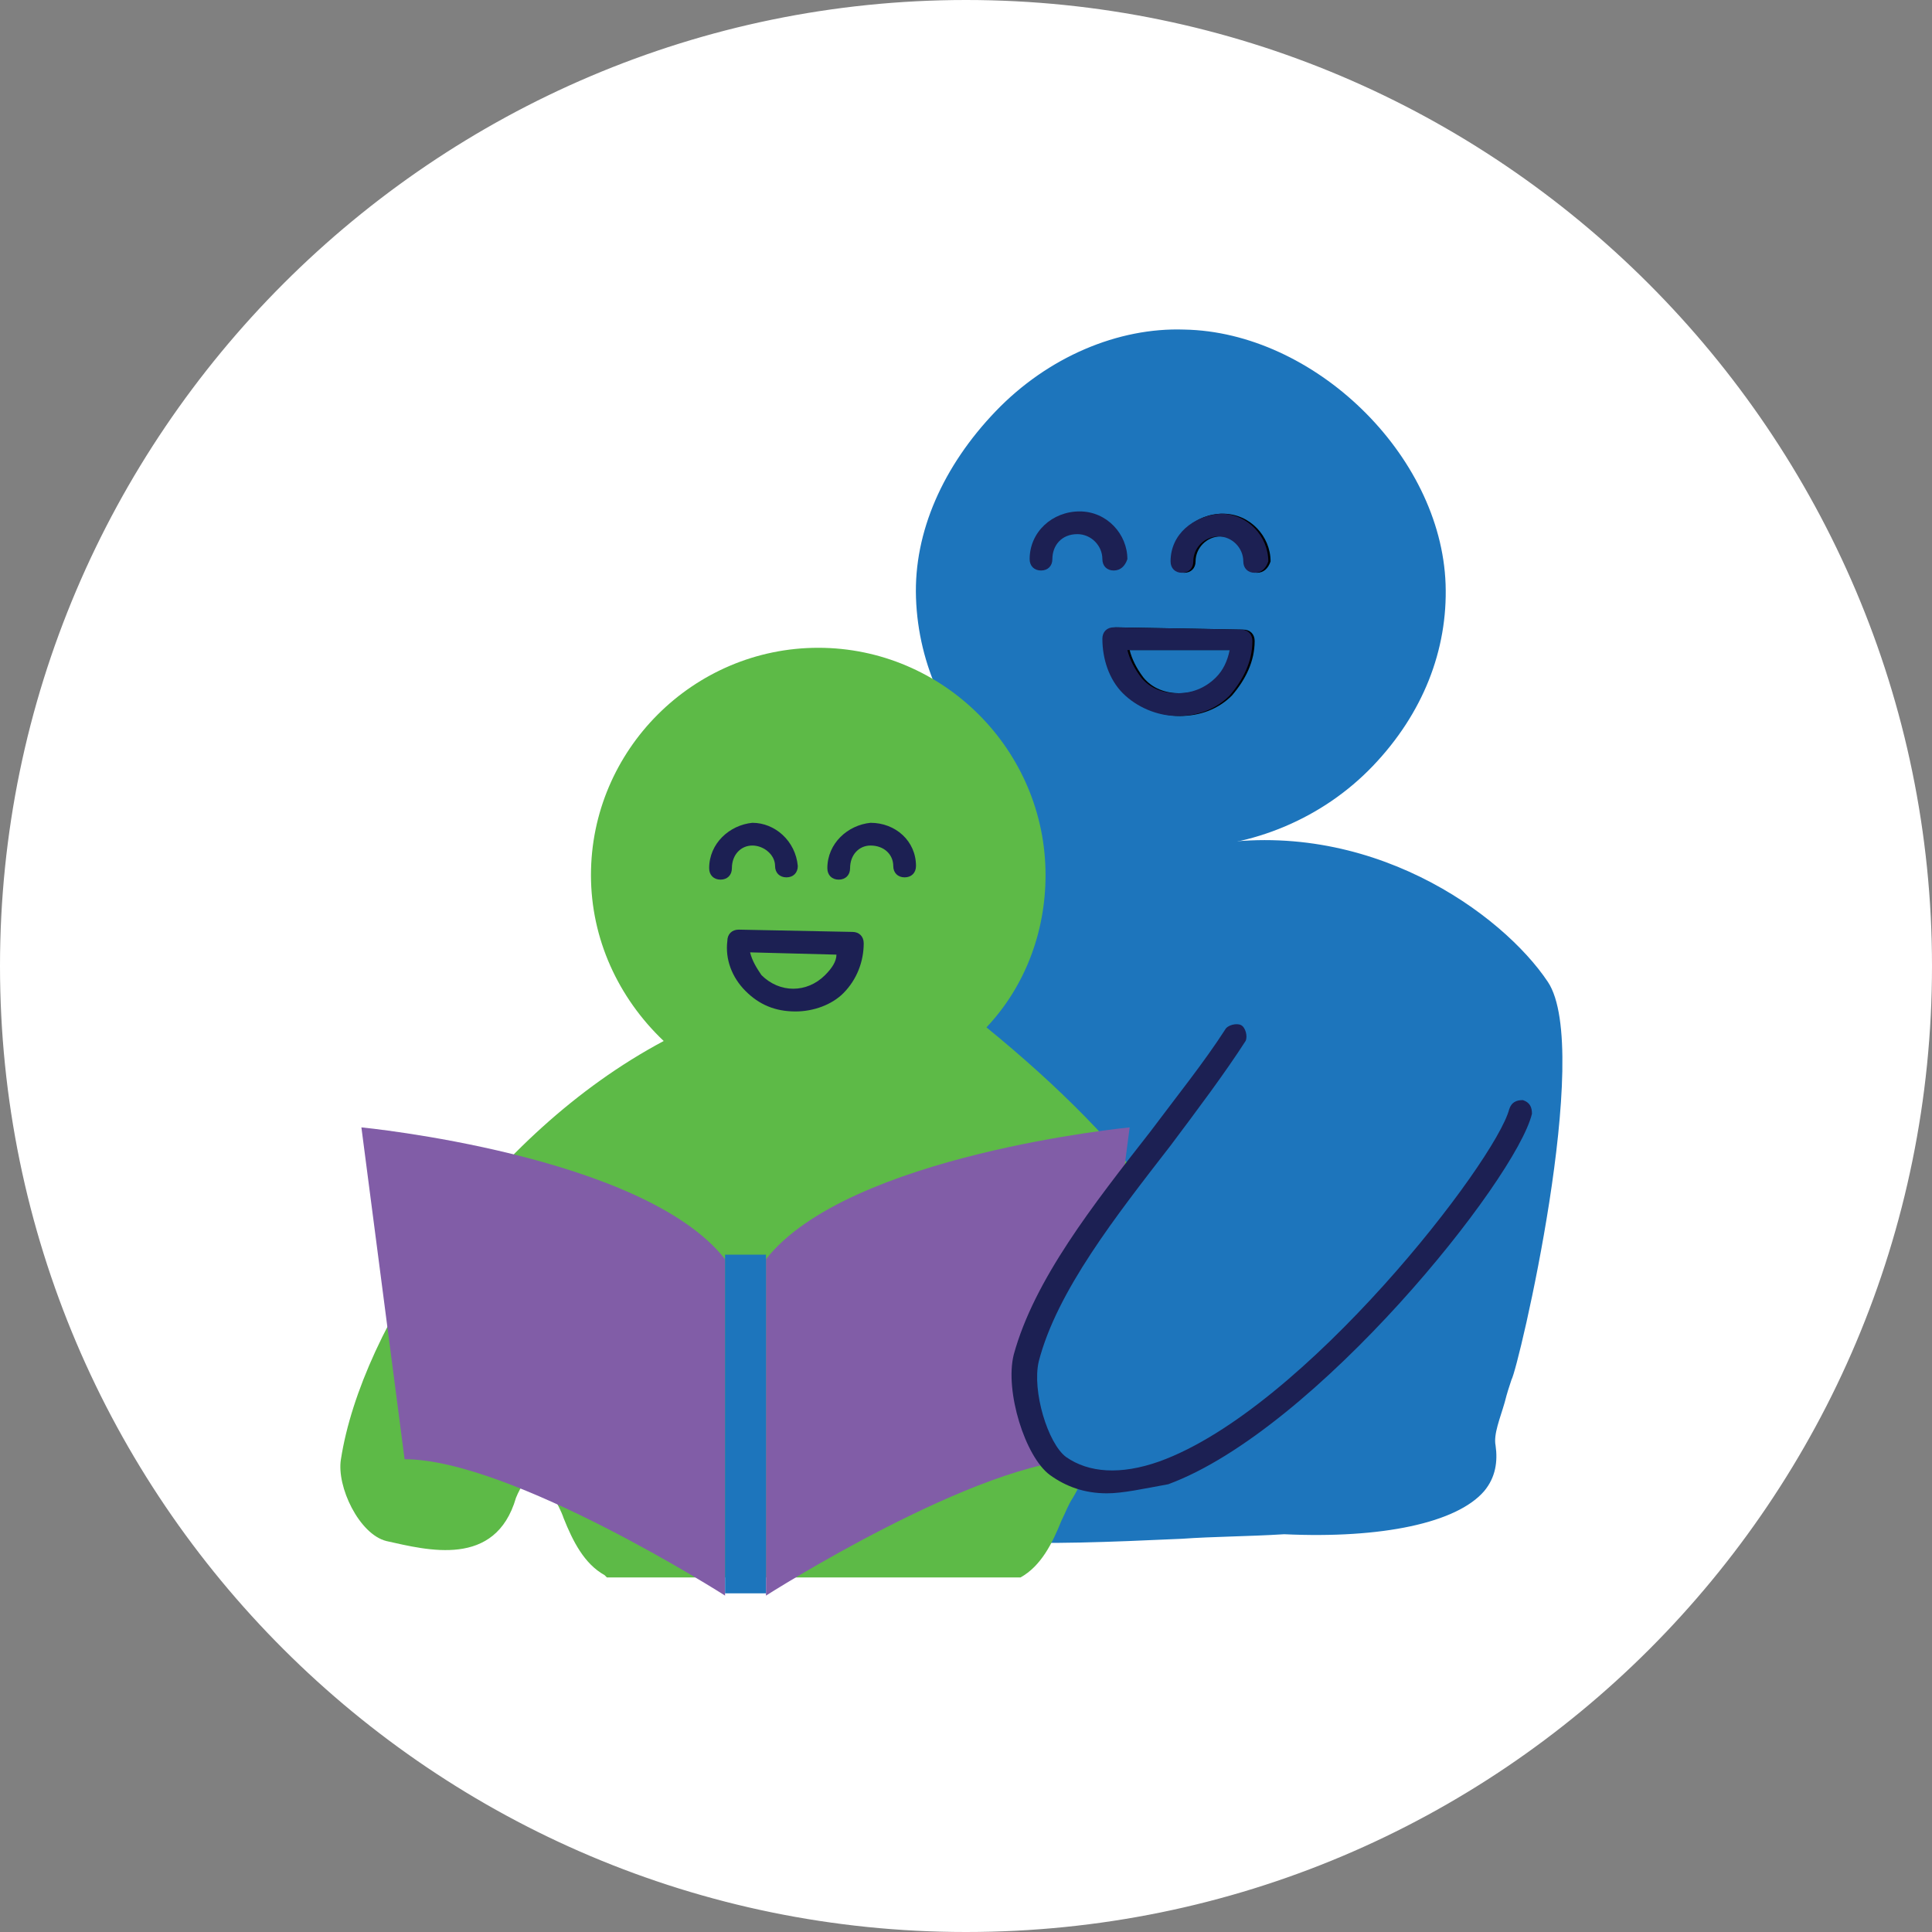 <?xml version="1.0" encoding="utf-8"?>
<!-- Generator: Adobe Illustrator 21.0.0, SVG Export Plug-In . SVG Version: 6.00 Build 0)  -->
<svg version="1.1" xmlns="http://www.w3.org/2000/svg" xmlns:xlink="http://www.w3.org/1999/xlink" x="0px" y="0px"
	 viewBox="0 0 85 85" style="enable-background:new 0 0 85 85;" xml:space="preserve">
<rect x="0" y="0" width="85" height="85" fill="#808080" stroke="none"/>
<style type="text/css">
	.st0{display:none;}
	.st1{display:inline;}
	.st2{display:inline;fill:#FFFFFF;}
	.st3{fill:#FFFFFF;}
	.st4{fill:#73489D;}
	.st5{fill:#1C2053;}
	.st6{fill:#5DBA47;}
	.st7{fill:none;stroke:#000000;stroke-linecap:round;stroke-linejoin:round;stroke-miterlimit:10;}
	.st8{fill:#815DA7;}
	.st9{fill:none;stroke:#000000;stroke-width:0.5;stroke-linecap:round;stroke-linejoin:round;}
	.st10{fill:#FFFFFF;stroke:#FFFFFF;stroke-width:0.874;stroke-miterlimit:10;}
	.st11{fill:none;}
	.st12{fill:#1D75BC;}
	.st13{fill:#5DBA47;stroke:#FFFFFF;stroke-width:0.75;stroke-miterlimit:10;}
	.st14{fill:#AF282F;}
	.st15{fill:#1D76BB;}
	.st16{fill:#74499D;}
	.st17{fill:#5DB847;}
	.st18{fill:#B0282E;}
	.st19{fill:none;stroke:#000000;stroke-miterlimit:10;}
	.st20{fill:none;stroke:#AF282F;stroke-miterlimit:10;}
</style>
<g id="Layer_4">
</g>
<g id="Layer_8">
</g>
<g id="Layer_1">
</g>
<g id="Layer_2">
</g>
<g id="shadow">
</g>
<g id="shadow_copy">
</g>
<g id="Layer_3">
</g>
<g id="extra_faces">
	<g>
		<g>
			<circle class="st3" cx="42.5" cy="42.5" r="42.1"/>
			<path class="st3" d="M42.5,85C19.1,85,0,66,0,42.5C0,19.1,19.1,0,42.5,0S85,19.1,85,42.5C85,66,66,85,42.5,85z M42.5,0.9
				c-23,0-41.6,18.7-41.6,41.6s18.7,41.6,41.6,41.6s41.6-18.7,41.6-41.6S65.5,0.9,42.5,0.9z"/>
		</g>
		<g>
			<path class="st12" d="M53.2,37.7c-1.6,0.3-4.2-2.2-5.8-1.9c-5.3-2.2-7.7,4.7-11.2,8c-6.2,5.9-8.5,13.8-9.6,22.1
				c-0.2,1.5,0.9,2.4,1.9,2.8c2.1,0.7,3.9-4.4,6.1-0.5c0.6,1,1.1-2.2,1.7-3.2c0.3,1,0.6,2.1,1,3.1c0.7,1.7,1.1-2.7,2.4-1.8
				c2.4,1.7,7.6,1.1,16.9,0.8c4.9,0.3,9.3-0.8,8.8-3.2c-0.2-1,0.4-2.1,0.7-3.2c0.1,0.2,3.5-14.2,1.6-17.1
				C65.9,40.7,60.2,36.5,53.2,37.7z"/>
			<path class="st12" d="M29,69.3c-0.2,0-0.4,0-0.6-0.1c-1.3-0.4-2.5-1.6-2.3-3.3c0.9-7,2.8-15.9,9.7-22.4c0.9-0.9,1.8-2.1,2.7-3.3
				c2.3-3.1,4.8-6.5,8.9-4.9c0.9-0.1,2,0.5,3.1,1c1,0.5,1.9,1,2.5,0.9l0,0c7.2-1.3,13.1,3,15.1,6c2,3-1.3,17-1.6,17.5l0,0
				c-0.1,0.3-0.2,0.6-0.3,1c-0.2,0.7-0.5,1.4-0.4,1.9c0.1,0.7,0,1.4-0.5,2c-1.2,1.4-4.5,2.1-8.8,1.9c-1.6,0.1-3.1,0.1-4.5,0.2
				c-6.6,0.3-10.6,0.4-12.7-1.1c-0.2,0-0.6,0.8-0.7,1.1c-0.3,0.7-0.6,1.2-1.1,1.2h0c-0.5,0-0.7-0.5-0.8-0.7
				c-0.2-0.6-0.4-1.2-0.6-1.7c0,0.1,0,0.1-0.1,0.2c-0.4,1.3-0.7,2.1-1.3,2.2c-0.2,0-0.5,0-0.7-0.5c-0.4-0.7-0.8-1.1-1.2-1.2
				c-0.5-0.1-1.1,0.4-1.8,0.9C30.6,68.7,29.8,69.3,29,69.3z M45.4,35.9c-2.5,0-4.2,2.4-6.1,4.9c-0.9,1.2-1.8,2.5-2.8,3.4
				C29.9,50.5,28,59.2,27.1,66c-0.2,1.2,0.8,2,1.6,2.2c0.6,0.2,1.2-0.3,1.9-0.9c0.8-0.6,1.6-1.3,2.6-1.1c0.6,0.1,1.1,0.6,1.6,1.3
				c0.1-0.3,0.3-0.8,0.4-1.2c0.2-0.7,0.4-1.3,0.6-1.7l0.5-1l0.4,1.1c0.1,0.3,0.2,0.6,0.3,1c0.2,0.6,0.4,1.2,0.6,1.8
				c0.1-0.1,0.1-0.2,0.2-0.3c0.3-0.7,0.7-1.5,1.3-1.6c0.2-0.1,0.5-0.1,0.9,0.2c1.8,1.3,5.7,1.2,12.1,0.9c1.4-0.1,2.9-0.1,4.5-0.2
				c3.9,0.2,7-0.4,8-1.5c0.3-0.3,0.4-0.7,0.3-1.1c-0.2-0.8,0.1-1.6,0.4-2.4c0.1-0.3,0.2-0.7,0.3-1l0.3-1.1l0.1,0.1
				c0.8-3.2,2.8-13.4,1.4-15.6C65.5,41,60,37,53.3,38.2c-1,0.2-2-0.4-3.2-1c-1-0.5-2-1-2.6-0.9l-0.2,0l-0.1-0.1
				C46.6,36,46,35.9,45.4,35.9z"/>
		</g>
		<g>
			<path class="st12" d="M51.8,36.8C46,36.8,41,32,40.8,26.3c-0.2-5.8,5.4-11.4,11.3-11.3c5.4,0.1,10.8,5.3,11,10.7
				C63.3,31.7,58,36.9,51.8,36.8z"/>
			<path class="st12" d="M51.9,37.3c0,0-0.1,0-0.1,0l0,0c-6.2-0.1-11.3-5-11.5-11c-0.1-2.9,1.2-5.8,3.5-8.2c2.3-2.4,5.4-3.7,8.3-3.6
				c5.7,0.1,11.3,5.5,11.5,11.2c0.1,2.9-1,5.7-3.2,8C58.2,36,55.1,37.3,51.9,37.3z M51.8,36.3c2.9,0.1,5.8-1.2,7.9-3.3
				c2-2,3-4.6,2.9-7.2c-0.2-5.2-5.3-10.2-10.5-10.2c-2.7,0-5.4,1.2-7.6,3.3c-2.1,2.1-3.3,4.8-3.2,7.4C41.5,31.8,46.2,36.3,51.8,36.3
				L51.8,36.3z"/>
		</g>
		<g>
			<path d="M51.9,31.5C51.9,31.5,51.9,31.5,51.9,31.5c-0.9,0-1.8-0.4-2.4-1c-0.6-0.6-0.9-1.5-0.9-2.4c0-0.3,0.2-0.5,0.5-0.5h0
				l5.6,0.1c0.3,0,0.5,0.2,0.5,0.5c0,0.9-0.4,1.7-1,2.4C53.6,31.2,52.8,31.5,51.9,31.5z M49.7,28.6c0.1,0.4,0.3,0.8,0.6,1.2
				c0.4,0.5,1,0.7,1.6,0.7c0.6,0,1.2-0.2,1.7-0.7c0.3-0.3,0.5-0.7,0.6-1.2L49.7,28.6z"/>
		</g>
		<g>
			<path d="M55.3,25.2c-0.3,0-0.5-0.2-0.5-0.5c0-0.6-0.5-1.1-1.1-1.1c0,0,0,0,0,0c-0.6,0-1.1,0.5-1.1,1.1c0,0.3-0.2,0.5-0.5,0.5
				c-0.3,0-0.5-0.2-0.5-0.5c0-1.2,1-2.1,2.2-2.1c1.2,0,2.1,1,2.1,2.1C55.8,25,55.6,25.2,55.3,25.2z"/>
		</g>
		<g>
			<g>
				<path class="st5" d="M49,25.1c-0.3,0-0.5-0.2-0.5-0.5c0-0.6-0.5-1.1-1.1-1.1c-0.7,0-1.1,0.5-1.1,1.1c0,0.3-0.2,0.5-0.5,0.5
					c-0.3,0-0.5-0.2-0.5-0.5c0-1.2,1-2.1,2.2-2.1c1.2,0,2.1,1,2.1,2.1C49.5,24.9,49.3,25.1,49,25.1z"/>
			</g>
			<g>
				<path class="st5" d="M51.8,31.5C51.8,31.5,51.8,31.5,51.8,31.5c-0.9,0-1.8-0.4-2.4-1c-0.6-0.6-0.9-1.5-0.9-2.4
					c0-0.3,0.2-0.5,0.5-0.5c0,0,0,0,0,0l5.6,0.1c0.3,0,0.5,0.2,0.5,0.5c0,0.9-0.4,1.7-1,2.4C53.5,31.2,52.7,31.5,51.8,31.5z
					 M49.6,28.6c0.1,0.4,0.3,0.8,0.6,1.2c0.4,0.5,1,0.7,1.6,0.7c0.6,0,1.2-0.2,1.7-0.7c0.3-0.3,0.5-0.7,0.6-1.2L49.6,28.6z"/>
			</g>
			<g>
				<path class="st5" d="M55.2,25.2c-0.3,0-0.5-0.2-0.5-0.5c0-0.6-0.5-1.1-1.1-1.1h0c-0.6,0-1.1,0.5-1.1,1.1c0,0.3-0.2,0.5-0.5,0.5
					h0c-0.3,0-0.5-0.2-0.5-0.5c0-1.2,1-2,2.2-2.1c1.2,0,2.1,1,2.1,2.1C55.7,25,55.5,25.2,55.2,25.2z"/>
			</g>
		</g>
		<g>
			<path class="st6" d="M54.1,60.4c-0.9-5.7-5.9-11.1-11.2-15.3h0c1.7-1.7,2.8-4.1,2.8-6.7c0-5.3-4.3-9.6-9.6-9.6
				c-5.3,0-9.6,4.3-9.6,9.6c0,3,1.4,5.7,3.6,7.5l-0.4,0C22,49.9,16.5,58.4,15.5,64.2c-0.2,1,0.8,2.9,1.7,3.1
				c1.8,0.5,4.4,1.2,5.2-1.6c0.2-0.8,1-1.5,1.5-2.3c0.3,0.7,0.5,1.4,0.9,2.1c0.6,1.2,1,2.7,2.1,3.3H45c1.1-0.6,1.5-2.2,2.1-3.3
				c0.4-0.7,0.6-1.4,0.9-2.1c0.5,0.7,1.3-1.5,1.6-0.7c0.8,2.7-0.1-1.7,1.7-2.2C52.2,60.4,54.3,61.4,54.1,60.4z"/>
			<path class="st6" d="M45.2,69.4H26.7l-0.1-0.1c-0.9-0.5-1.4-1.5-1.8-2.5c-0.1-0.3-0.3-0.7-0.5-1c-0.3-0.5-0.4-1-0.6-1.4
				c0,0,0,0-0.1,0.1c-0.4,0.5-0.7,0.9-0.9,1.4c-0.9,3.1-3.9,2.3-5.7,1.9c-1.2-0.3-2.2-2.4-2-3.6c0.9-5.8,6.5-14.3,14.2-18.4
				c-2-1.9-3.2-4.5-3.2-7.3c0-5.5,4.5-10,10-10c5.5,0,10,4.5,10,10c0,2.5-0.9,4.9-2.6,6.7c6.5,5.3,10.2,10.4,10.9,15.3
				c0.1,0.4-0.1,0.6-0.2,0.7c-0.4,0.4-1,0.2-1.7,0.1c-0.4-0.1-0.9-0.2-1.2-0.1c-0.7,0.2-0.9,1.5-1,2.2c-0.1,0.5-0.1,0.9-0.5,0.9
				c-0.4,0-0.5-0.2-0.7-0.8c-0.3,0.3-0.6,0.7-1,0.7c0,0,0,0,0,0c0,0.1-0.1,0.2-0.1,0.2c-0.2,0.5-0.4,1-0.7,1.5
				c-0.2,0.3-0.3,0.6-0.5,1c-0.4,1-0.9,2-1.8,2.5L45.2,69.4z M27,68.5h18c0.6-0.4,1-1.2,1.3-2.1c0.2-0.4,0.3-0.7,0.5-1
				c0.2-0.4,0.4-0.9,0.6-1.4c0.1-0.2,0.2-0.5,0.3-0.7l0.3-0.8l0.4,0.6c0.1-0.1,0.2-0.2,0.3-0.3c0.3-0.3,0.5-0.7,0.9-0.6
				c0,0,0.1,0,0.2,0.1c0.2-0.9,0.5-1.8,1.5-2.1c0.5-0.1,1,0,1.6,0.1c0.3,0.1,0.7,0.1,0.9,0.1c-0.8-4.7-4.5-9.7-11-15l-0.4-0.3
				l0.3-0.3c1.7-1.7,2.6-4,2.6-6.4c0-5-4.1-9.1-9.1-9.1S27,33.3,27,38.3c0,2.8,1.3,5.4,3.5,7.2l0.9,0.7l-1.5,0.1
				c-7.6,4-13,12.3-13.9,17.9c-0.1,0.8,0.7,2.5,1.3,2.6c2.2,0.6,4.1,0.9,4.6-1.3c0.2-0.6,0.6-1.2,1-1.7c0.2-0.2,0.4-0.4,0.5-0.7
				l0.5-0.7l0.3,0.8c0.1,0.2,0.2,0.5,0.3,0.7c0.2,0.5,0.4,1,0.6,1.4c0.2,0.3,0.3,0.7,0.5,1C26,67.3,26.3,68.1,27,68.5z"/>
		</g>
		<g>
			<path class="st5" d="M36.9,38.7c-0.3,0-0.5-0.2-0.5-0.5c0-1.1,0.9-1.9,1.9-2c1.1,0,2,0.8,2,1.9c0,0.3-0.2,0.5-0.5,0.5
				c-0.3,0-0.5-0.2-0.5-0.5c0-0.5-0.4-0.9-1-0.9c-0.5,0-0.9,0.4-0.9,1C37.4,38.5,37.2,38.7,36.9,38.7z"/>
		</g>
		<g>
			<path class="st5" d="M31.7,38.7c-0.3,0-0.5-0.2-0.5-0.5c0-1.1,0.9-1.9,1.9-2c0,0,0,0,0,0c1,0,1.9,0.8,2,1.9
				c0,0.3-0.2,0.5-0.5,0.5h0c-0.3,0-0.5-0.2-0.5-0.5c0-0.5-0.5-0.9-1-0.9c-0.5,0-0.9,0.4-0.9,1C32.2,38.5,32,38.7,31.7,38.7z"/>
		</g>
		<g>
			<g>
				<path class="st8" d="M15.9,49.6c0,0,12.4,1.2,16,5.8v14.8c0,0-9.4-6-14.1-6L15.9,49.6z"/>
			</g>
			<g>
				<path class="st8" d="M49.7,49.6c0,0-12.4,1.2-16,5.8v14.8c0,0,9.4-6,14.1-6L49.7,49.6z"/>
			</g>
			<g>
				<rect x="31.9" y="55.2" class="st12" width="1.8" height="14.9"/>
			</g>
		</g>
		<g>
			<path class="st12" d="M66.7,48.9c-0.8,3.5-14.4,19.9-20.2,15.7c-0.9-0.7-1.8-3.3-1.4-4.7c1.3-4.9,6.6-10,9.2-14.2"/>
			<path class="st5" d="M48.7,65.7c-1,0-1.8-0.3-2.5-0.8c-1.1-0.8-2-3.7-1.6-5.3c0.9-3.3,3.5-6.6,6-9.8c1.2-1.6,2.4-3.1,3.3-4.5
				c0.1-0.2,0.5-0.3,0.7-0.2c0.2,0.1,0.3,0.5,0.2,0.7c-0.9,1.4-2.1,3-3.3,4.6c-2.4,3.1-5,6.4-5.8,9.5c-0.3,1.3,0.4,3.6,1.2,4.2
				c1,0.7,2.4,0.8,4.1,0.2c6.4-2.3,14.8-13.2,15.4-15.5c0.1-0.3,0.3-0.4,0.6-0.4c0.3,0.1,0.4,0.3,0.4,0.6c-0.7,2.9-9.5,13.9-16,16.3
				C50.3,65.5,49.4,65.7,48.7,65.7z"/>
		</g>
		<g>
			<path class="st5" d="M35,44.5C35,44.5,35,44.5,35,44.5c-0.9,0-1.6-0.3-2.2-0.9c-0.6-0.6-0.9-1.4-0.8-2.2c0-0.3,0.2-0.5,0.5-0.5
				c0,0,0,0,0,0l5,0.1c0.3,0,0.5,0.2,0.5,0.5c0,0.8-0.3,1.6-0.9,2.2C36.6,44.2,35.8,44.5,35,44.5z M33,41.9c0.1,0.4,0.3,0.7,0.5,1
				c0.4,0.4,0.9,0.6,1.4,0.6c0,0,0,0,0,0c0.5,0,1-0.2,1.4-0.6c0.3-0.3,0.5-0.6,0.5-0.9L33,41.9z"/>
		</g>
	</g>
</g>
</svg>
